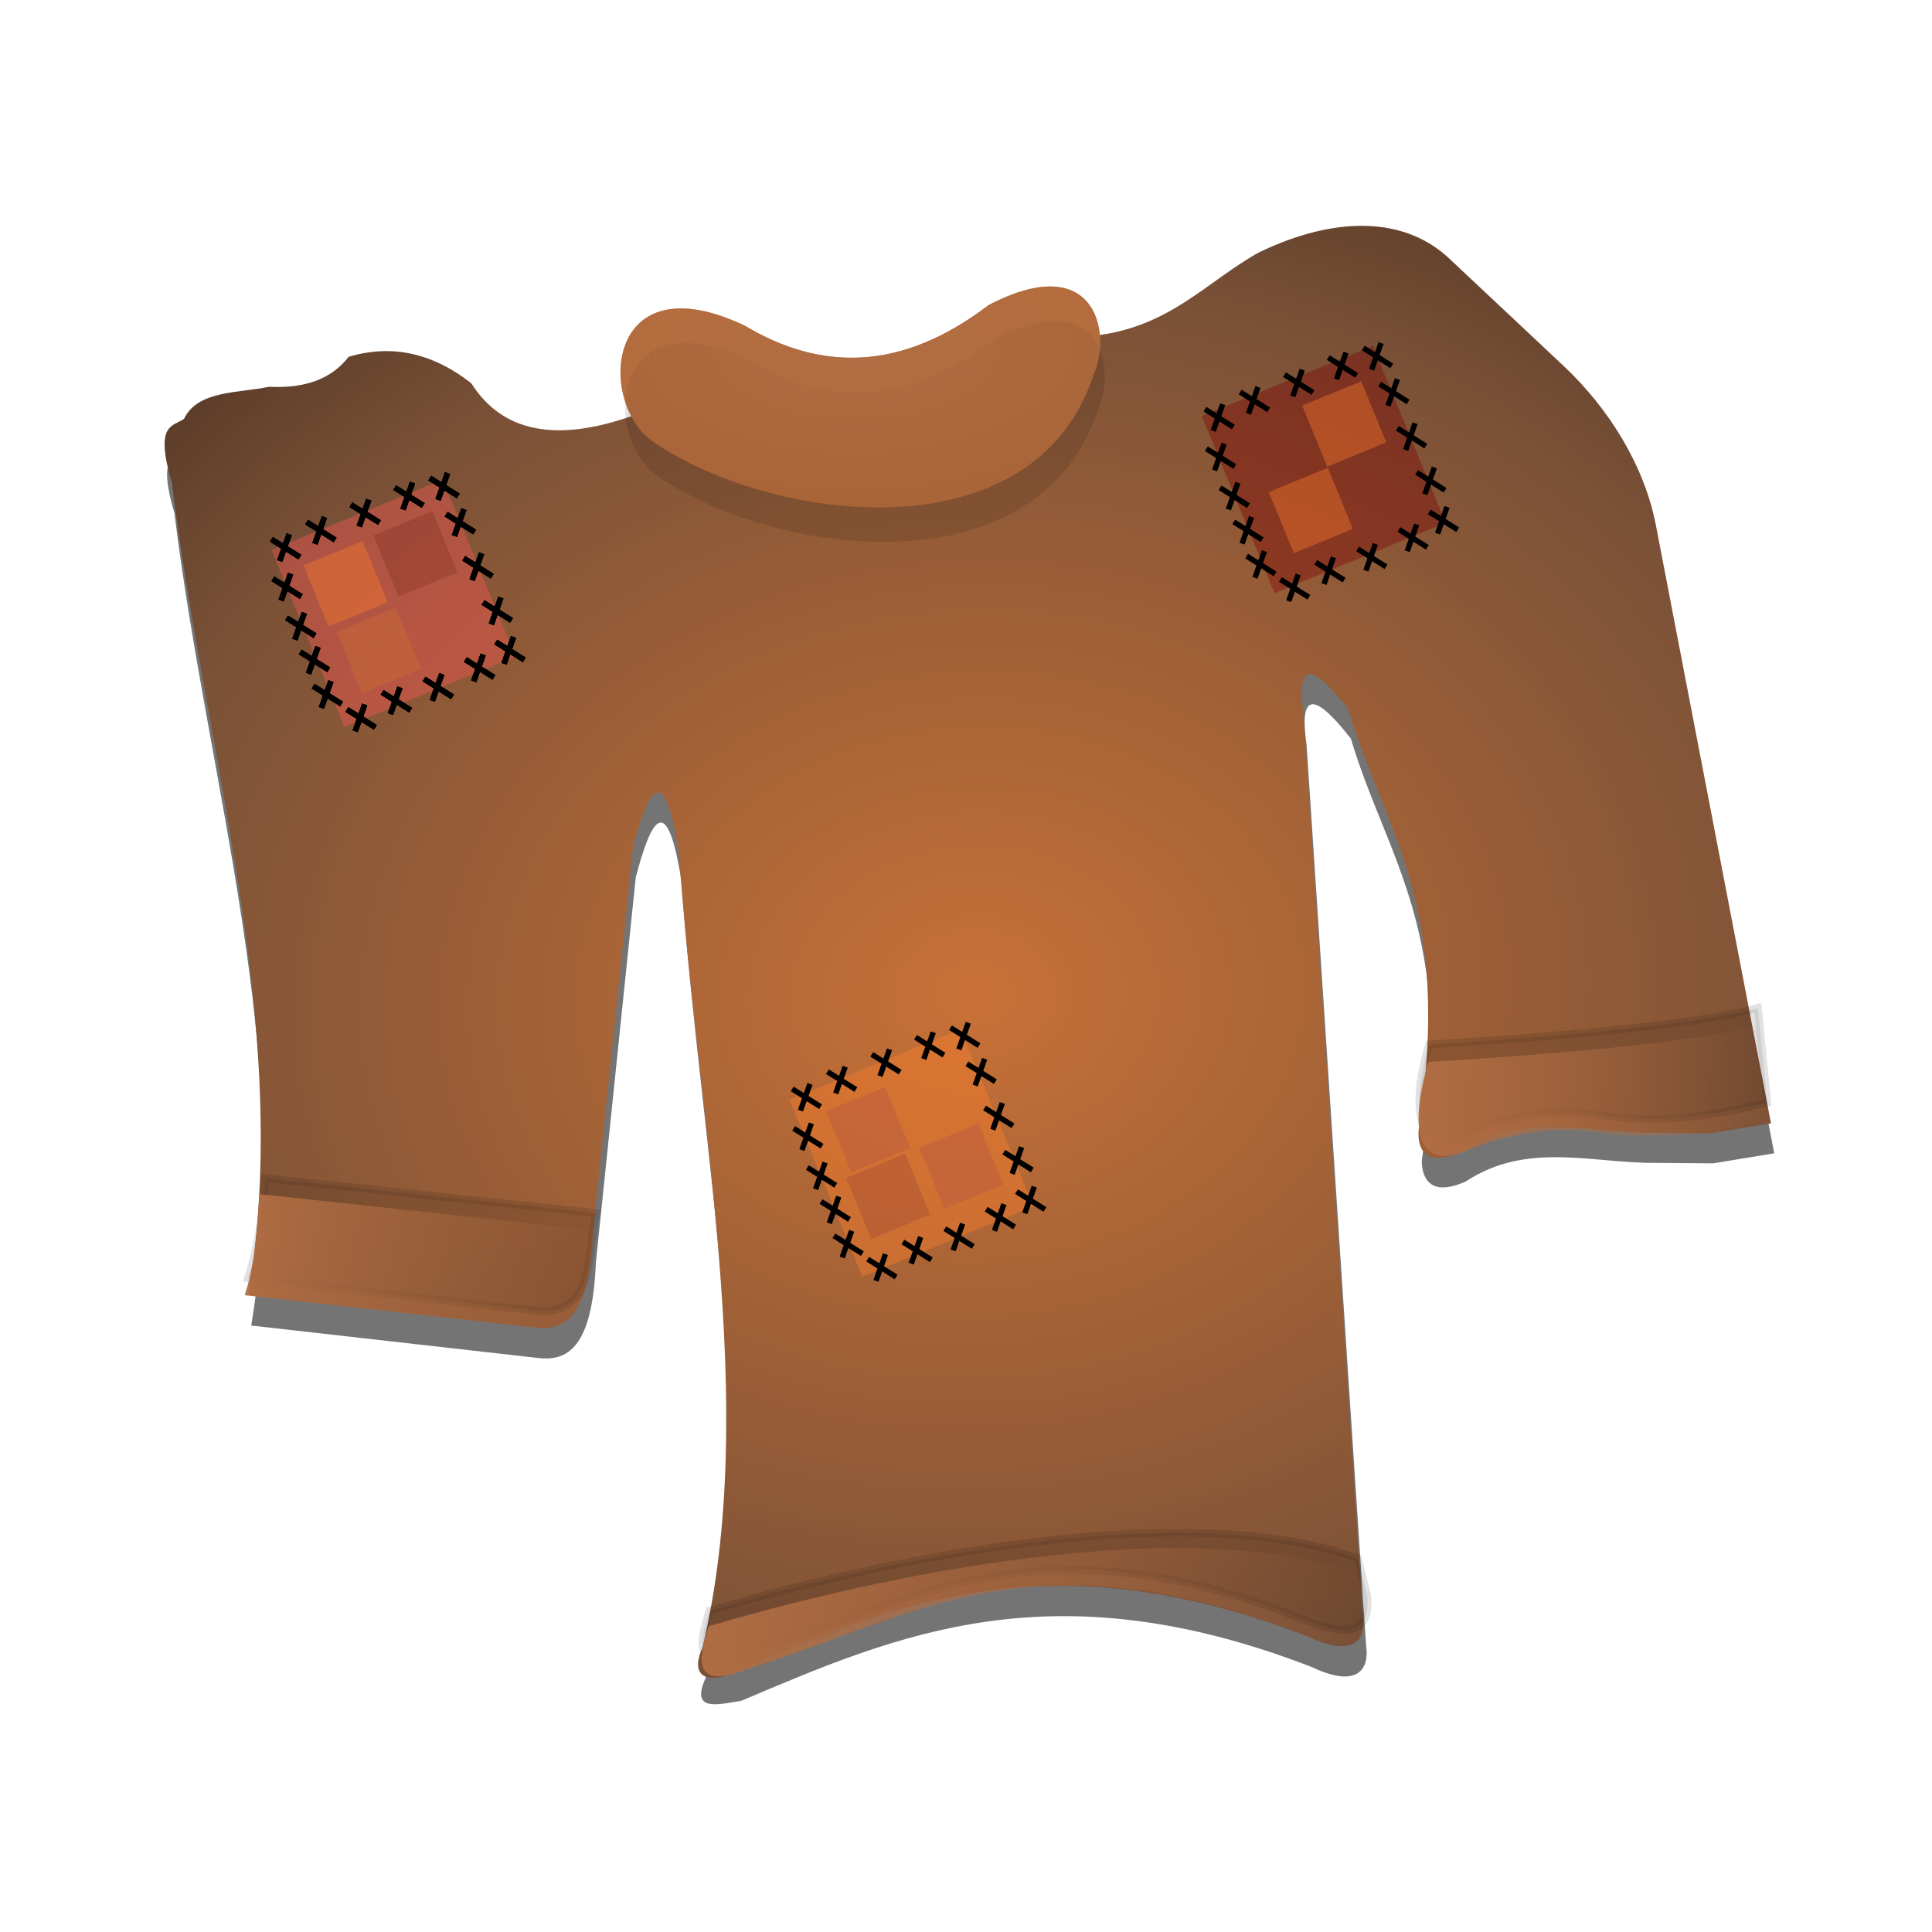 <svg:svg xmlns:dc="http://purl.org/dc/elements/1.1/" xmlns:ns1="http://www.w3.org/1999/xlink" xmlns:ns3="http://creativecommons.org/ns#" xmlns:rdf="http://www.w3.org/1999/02/22-rdf-syntax-ns#" xmlns:svg="http://www.w3.org/2000/svg" height="250.419" id="svg10933" version="1.1" viewBox="-9.033 -22.623 250.419 250.419" width="250.419">
  <svg:defs id="defs10935">
    <svg:filter color-interpolation-filters="sRGB" id="filter3944">
      <svg:feGaussianBlur id="feGaussianBlur3946" stdDeviation="4.569" />
    </svg:filter>
    <svg:filter color-interpolation-filters="sRGB" height="1.202" id="filter8399" width="1.093" x="-.046" y="-.101">
      <svg:feGaussianBlur id="feGaussianBlur8401" stdDeviation="1.203" />
    </svg:filter>
    <svg:filter color-interpolation-filters="sRGB" height="1.394" id="filter8389" width="1.076" x="-.038" y="-.197">
      <svg:feGaussianBlur id="feGaussianBlur8391" stdDeviation="1.362" />
    </svg:filter>
    <svg:filter color-interpolation-filters="sRGB" height="1.229" id="filter8361" width="1.087" x="-.044" y="-.114">
      <svg:feGaussianBlur id="feGaussianBlur8363" stdDeviation="0.821" />
    </svg:filter>
    <svg:linearGradient id="linearGradient8365">
      <svg:stop id="stop8367" offset="0" stop-color="#b06d43" />
      <svg:stop id="stop8369" offset="1" stop-color="#b06d43" stop-opacity="0" />
    </svg:linearGradient>
    <svg:filter color-interpolation-filters="sRGB" height="1.233" id="filter8379" width="1.087" x="-.044" y="-.117">
      <svg:feGaussianBlur id="feGaussianBlur8381" stdDeviation="0.822" />
    </svg:filter>
    <svg:linearGradient gradientTransform="translate(1748.1 -1559.9)" gradientUnits="userSpaceOnUse" id="linearGradient3700" x1="-1458.2" x2="-1371" y1="2121" y2="2121" ns1:href="#linearGradient8365" />
    <svg:linearGradient gradientTransform="translate(1748.1 -1559.9)" gradientUnits="userSpaceOnUse" id="linearGradient3703" x1="-1364.8" x2="-1319.7" y1="2053.4" y2="2053.4" ns1:href="#linearGradient8365" />
    <svg:linearGradient gradientTransform="translate(1748.1 -1559.9)" gradientUnits="userSpaceOnUse" id="linearGradient3707" x1="-1517.6" x2="-1470.1" y1="2071.6" y2="2078.3" ns1:href="#linearGradient8365" />
    <svg:radialGradient cx="961.67" cy="600.93" gradientTransform="matrix(2.176 -.018 .009 1.066 -1787.4 -226.13)" gradientUnits="userSpaceOnUse" id="radialGradient3912" r="31.278" ns1:href="#linearGradient8365" />
    <svg:radialGradient cx="986.98" cy="676.28" gradientTransform="matrix(-.107 -1.683 2.085 -.132 -978.69 2231.3)" gradientUnits="userSpaceOnUse" id="radialGradient3919" r="108.61">
      <svg:stop id="stop3916" offset="0" stop-color="#c87137" />
      <svg:stop id="stop3922" offset=".5" stop-color="#7a5137" />
      <svg:stop id="stop3918" offset="1" />
    </svg:radialGradient>
  </svg:defs>
  <svg:g id="layer1" transform="translate(-208.49 -374.69)">
    <svg:path d="m1848.3 682.86 37.252 0.351c3.963 0.116 7.008-1.971 6.326-13.003v-50.256c1.234-7.952 2.88-11.583 5.974 0 5.989 34.445 17.883 70.365 13.706 102.27-1.53 4.625 1.927 3.264 4.92 2.46 19.239-10.618 38.325-21.435 73.099-11.949 6.292 2.217 7.428-0.624 6.677-3.514l-19.681-115.27c-1.502-5.955-0.357-7.61 5.623-1.406 6.297 15.205 16.211 23.579 14.76 53.419 0.202 1.804 1.215 4.865 5.974 2.109 7.355-6.008 16.046-3.998 24.249-4.92l7.38-0.703 7.732-2.109-22.844-75.559c-6.128-5.001-9.634-12.624-14.058-19.329l-16.166-12.3c-7.731-1.289-15.084-4.094-24.601 1.757-6.494 4.56-10.556 10.943-20.383 13.003l-58.339 16.518c-9.345 4.392-16.427 3.808-21.086-2.109-5.389-3.374-10.778-4.006-16.166-1.757-1.874 3.046-5.154 4.686-9.84 4.92-3.994 1.278-9.14 1.403-10.543 5.272-1.387 1.198-3.772 0.998-0.703 8.434 7.895 34.476 22.86 68.363 20.735 103.67z" filter="url(#filter3944)" id="path9377" opacity=".737" transform="matrix(.995 .103 -.103 .995 -1536.7 -345.94)" />
    <svg:path d="m231.66 519.93 37.017 4.196c3.93 0.524 7.174-1.236 7.635-12.28l5.19-49.987c2.049-7.782 4.061-11.224 5.942 0.617 2.4 34.879 10.521 71.836 3.072 103.14-2 4.442 1.579 4.643 4.64 2.955 20.233-8.575 40.334-17.363 73.942-4.337 6.029 2.855 7.453 0.147 7.005-2.806l-7.672-116.69c-0.879-6.078 0.43-7.606 5.738-0.818 4.693 15.774 13.69 25.127 9.165 54.657-0.167 2.268 0.707 4.965 5.725 2.714 7.936-5.216 16.374-2.32 24.628-2.39l7.413 0.063 7.908-1.299-14.919-77.514c-1.495-7.767-6.13-15.179-11.986-20.677l-14.81-13.904c-5.715-5.365-14.581-5.63-24.651-0.793-6.93 3.865-11.63 9.795-21.617 10.829l-59.733 10.405c-9.748 3.404-16.733 2.091-20.756-4.275-5.011-3.913-10.306-5.097-15.898-3.417-2.179 2.836-5.611 4.128-10.296 3.878-4.104 0.859-9.236 0.452-11.031 4.155-1.503 1.049-3.855 0.603-1.57 8.317 4.293 35.107 15.679 70.358 9.918 105.26z" fill="url(#radialGradient3919)" id="path9379" />
    <svg:path d="m295.99 394.28c9.835 5.887 20.272 5.979 31.617-2.676 13.665-7.124 16.011 3.311 13.64 8.92-7.83 24.089-42.56 19.12-57.392 8.608-7.043-5.311-5.721-23.334 12.135-14.851z" fill="#b96b37" id="path9381" />
    <svg:path d="m296.59 398.75c9.835 5.887 20.272 5.979 31.617-2.676 13.665-7.124 16.011 3.311 13.64 8.92-7.83 24.089-42.56 19.12-57.392 8.608-7.043-5.311-5.721-23.334 12.135-14.851z" filter="url(#filter8399)" id="path9383" opacity=".337" />
    <svg:path d="m291.41 560.86c-1.571 4.759-1.738 8.255 5.03 5.509 19.403-5.814 34.836-16.978 66.35-6.467 6.181 1.946 14.564 7.11 13.893-0.958l-1.226-4.908c-20.58-7.354-56.663-1.268-84.046 6.824z" filter="url(#filter8389)" id="path9385" opacity=".337" stroke="#000" stroke-width="1px" />
    <svg:path d="m231.59 517.75c1.334-4.126 1.995-8.477 2.226-12.971l42.952 4.524c-1.448 5.671 0.137 14.176-9.182 12.488z" filter="url(#filter8361)" id="path9387" opacity=".337" stroke="#000" stroke-width="1px" />
    <svg:path d="m295.99 394.28c9.835 5.887 20.272 5.979 31.617-2.676 13.665-7.124 16.011 3.311 13.64 8.92-7.83 24.089-42.56 19.12-57.392 8.608-7.043-5.311-5.721-23.334 12.135-14.851z" fill="url(#radialGradient3912)" id="path9389" />
    <svg:rect fill="#800000" height="24.822" id="rect9423" opacity=".387" transform="matrix(.925 -.38 .38 .925 0 0)" width="23.981" x="174.3" y="510.51" />
    <svg:rect fill="#ff7f2a" height="24.822" id="rect9425" opacity=".387" transform="matrix(.925 -.38 .38 .925 0 0)" width="23.981" x="91.213" y="572.16" />
    <svg:rect fill="#f55" height="24.822" id="rect9427" opacity=".387" transform="matrix(.925 -.38 .38 .925 0 0)" width="23.981" x="56.184" y="480.75" />
    <svg:g fill="none" id="g9429" stroke="#000" stroke-width=".7" transform="translate(-1638.1 -191.85)">
      <svg:g id="g9431" transform="translate(-21.861 6.246)">
        <svg:path d="m1894.6 607.57 3.683 2.311" id="path9433" />
        <svg:path d="m1896.9 606.92-1.228 3.466" id="path9435" />
      </svg:g>
      <svg:g id="g9437" transform="translate(-17.294 4.019)">
        <svg:path d="m1894.6 607.57 3.683 2.311" id="path9439" />
        <svg:path d="m1896.9 606.92-1.228 3.466" id="path9441" />
      </svg:g>
      <svg:g id="g9443" transform="translate(-11.55 1.768)">
        <svg:path d="m1894.6 607.57 3.683 2.311" id="path9445" />
        <svg:path d="m1896.9 606.92-1.228 3.466" id="path9447" />
      </svg:g>
      <svg:g id="g9449" transform="translate(-5.878 -.443)">
        <svg:path d="m1894.6 607.57 3.683 2.311" id="path9451" />
        <svg:path d="m1896.9 606.92-1.228 3.466" id="path9453" />
      </svg:g>
      <svg:g id="g9455" transform="translate(-21.679 11.364)">
        <svg:path d="m1894.6 607.57 3.683 2.311" id="path9457" />
        <svg:path d="m1896.9 606.92-1.228 3.466" id="path9459" />
      </svg:g>
      <svg:g id="g9461" transform="translate(-18.126 20.852)">
        <svg:path d="m1894.6 607.57 3.683 2.311" id="path9463" />
        <svg:path d="m1896.9 606.92-1.228 3.466" id="path9465" />
      </svg:g>
      <svg:g id="g9467" transform="translate(-19.898 16.435)">
        <svg:path d="m1894.6 607.57 3.683 2.311" id="path9469" />
        <svg:path d="m1896.9 606.92-1.228 3.466" id="path9471" />
      </svg:g>
      <svg:g id="g9473" transform="translate(-12.076 28.315)">
        <svg:path d="m1894.6 607.57 3.683 2.311" id="path9475" />
        <svg:path d="m1896.9 606.92-1.228 3.466" id="path9477" />
      </svg:g>
      <svg:g id="g9479" transform="translate(-7.508 26.088)">
        <svg:path d="m1894.6 607.57 3.683 2.311" id="path9481" />
        <svg:path d="m1896.9 606.92-1.228 3.466" id="path9483" />
      </svg:g>
      <svg:g id="g9485" transform="translate(-2.076 24.358)">
        <svg:path d="m1894.6 607.57 3.683 2.311" id="path9487" />
        <svg:path d="m1896.9 606.92-1.228 3.466" id="path9489" />
      </svg:g>
      <svg:g id="g9491" transform="translate(3.283 21.835)">
        <svg:path d="m1894.6 607.57 3.683 2.311" id="path9493" />
        <svg:path d="m1896.9 606.92-1.228 3.466" id="path9495" />
      </svg:g>
      <svg:g id="g9497" transform="translate(.785 2.993)">
        <svg:path d="m1894.6 607.57 3.683 2.311" id="path9499" />
        <svg:path d="m1896.9 606.92-1.228 3.466" id="path9501" />
      </svg:g>
      <svg:g id="g9503" transform="translate(5.574 14.444)">
        <svg:path d="m1894.6 607.57 3.683 2.311" id="path9505" />
        <svg:path d="m1896.9 606.92-1.228 3.466" id="path9507" />
      </svg:g>
      <svg:g id="g9509" transform="translate(3.075 8.718)">
        <svg:path d="m1894.6 607.57 3.683 2.311" id="path9511" />
        <svg:path d="m1896.9 606.92-1.228 3.466" id="path9513" />
      </svg:g>
      <svg:g id="g9515" transform="translate(7.215 19.561)">
        <svg:path d="m1894.6 607.57 3.683 2.311" id="path9517" />
        <svg:path d="m1896.9 606.92-1.228 3.466" id="path9519" />
      </svg:g>
      <svg:g id="g9521" transform="translate(-1.335 -1.681)">
        <svg:path d="m1894.6 607.57 3.683 2.311" id="path9523" />
        <svg:path d="m1896.9 606.92-1.228 3.466" id="path9525" />
      </svg:g>
      <svg:g id="g9527" transform="translate(-16.454 25.286)">
        <svg:path d="m1894.6 607.57 3.683 2.311" id="path9529" />
        <svg:path d="m1896.9 606.92-1.228 3.466" id="path9531" />
      </svg:g>
    </svg:g>
    <svg:g fill="none" id="g9533" stroke="#000" stroke-width=".7" transform="translate(-1517.1 -208.71)">
      <svg:g id="g9535" transform="translate(-21.861 6.246)">
        <svg:path d="m1894.6 607.57 3.683 2.311" id="path9537" />
        <svg:path d="m1896.9 606.92-1.228 3.466" id="path9539" />
      </svg:g>
      <svg:g id="g9541" transform="translate(-17.294 4.019)">
        <svg:path d="m1894.6 607.57 3.683 2.311" id="path9543" />
        <svg:path d="m1896.9 606.92-1.228 3.466" id="path9545" />
      </svg:g>
      <svg:g id="g9547" transform="translate(-11.55 1.768)">
        <svg:path d="m1894.6 607.57 3.683 2.311" id="path9549" />
        <svg:path d="m1896.9 606.92-1.228 3.466" id="path9551" />
      </svg:g>
      <svg:g id="g9553" transform="translate(-5.878 -.443)">
        <svg:path d="m1894.6 607.57 3.683 2.311" id="path9555" />
        <svg:path d="m1896.9 606.92-1.228 3.466" id="path9557" />
      </svg:g>
      <svg:g id="g9559" transform="translate(-21.679 11.364)">
        <svg:path d="m1894.6 607.57 3.683 2.311" id="path9561" />
        <svg:path d="m1896.9 606.92-1.228 3.466" id="path9563" />
      </svg:g>
      <svg:g id="g9565" transform="translate(-18.126 20.852)">
        <svg:path d="m1894.6 607.57 3.683 2.311" id="path9567" />
        <svg:path d="m1896.9 606.92-1.228 3.466" id="path9569" />
      </svg:g>
      <svg:g id="g9571" transform="translate(-19.898 16.435)">
        <svg:path d="m1894.6 607.57 3.683 2.311" id="path9573" />
        <svg:path d="m1896.9 606.92-1.228 3.466" id="path9575" />
      </svg:g>
      <svg:g id="g9577" transform="translate(-12.076 28.315)">
        <svg:path d="m1894.6 607.57 3.683 2.311" id="path9579" />
        <svg:path d="m1896.9 606.92-1.228 3.466" id="path9581" />
      </svg:g>
      <svg:g id="g9583" transform="translate(-7.508 26.088)">
        <svg:path d="m1894.6 607.57 3.683 2.311" id="path9585" />
        <svg:path d="m1896.9 606.92-1.228 3.466" id="path9587" />
      </svg:g>
      <svg:g id="g9589" transform="translate(-2.076 24.358)">
        <svg:path d="m1894.6 607.57 3.683 2.311" id="path9591" />
        <svg:path d="m1896.9 606.92-1.228 3.466" id="path9593" />
      </svg:g>
      <svg:g id="g9595" transform="translate(3.283 21.835)">
        <svg:path d="m1894.6 607.57 3.683 2.311" id="path9597" />
        <svg:path d="m1896.9 606.92-1.228 3.466" id="path9599" />
      </svg:g>
      <svg:g id="g9601" transform="translate(.785 2.993)">
        <svg:path d="m1894.6 607.57 3.683 2.311" id="path9603" />
        <svg:path d="m1896.9 606.92-1.228 3.466" id="path9605" />
      </svg:g>
      <svg:g id="g9607" transform="translate(5.574 14.444)">
        <svg:path d="m1894.6 607.57 3.683 2.311" id="path9609" />
        <svg:path d="m1896.9 606.92-1.228 3.466" id="path9611" />
      </svg:g>
      <svg:g id="g9613" transform="translate(3.075 8.718)">
        <svg:path d="m1894.6 607.57 3.683 2.311" id="path9615" />
        <svg:path d="m1896.9 606.92-1.228 3.466" id="path9617" />
      </svg:g>
      <svg:g id="g9619" transform="translate(7.215 19.561)">
        <svg:path d="m1894.6 607.57 3.683 2.311" id="path9621" />
        <svg:path d="m1896.9 606.92-1.228 3.466" id="path9623" />
      </svg:g>
      <svg:g id="g9625" transform="translate(-1.335 -1.681)">
        <svg:path d="m1894.6 607.57 3.683 2.311" id="path9627" />
        <svg:path d="m1896.9 606.92-1.228 3.466" id="path9629" />
      </svg:g>
      <svg:g id="g9631" transform="translate(-16.454 25.286)">
        <svg:path d="m1894.6 607.57 3.683 2.311" id="path9633" />
        <svg:path d="m1896.9 606.92-1.228 3.466" id="path9635" />
      </svg:g>
    </svg:g>
    <svg:g fill="none" id="g9637" stroke="#000" stroke-width=".7" transform="translate(-1570.6 -120.61)">
      <svg:g id="g9639" transform="translate(-21.861 6.246)">
        <svg:path d="m1894.6 607.57 3.683 2.311" id="path9641" />
        <svg:path d="m1896.9 606.92-1.228 3.466" id="path9643" />
      </svg:g>
      <svg:g id="g9645" transform="translate(-17.294 4.019)">
        <svg:path d="m1894.6 607.57 3.683 2.311" id="path9647" />
        <svg:path d="m1896.9 606.92-1.228 3.466" id="path9649" />
      </svg:g>
      <svg:g id="g9651" transform="translate(-11.55 1.768)">
        <svg:path d="m1894.6 607.57 3.683 2.311" id="path9653" />
        <svg:path d="m1896.9 606.92-1.228 3.466" id="path9655" />
      </svg:g>
      <svg:g id="g9657" transform="translate(-5.878 -.443)">
        <svg:path d="m1894.6 607.57 3.683 2.311" id="path9659" />
        <svg:path d="m1896.9 606.92-1.228 3.466" id="path9661" />
      </svg:g>
      <svg:g id="g9663" transform="translate(-21.679 11.364)">
        <svg:path d="m1894.6 607.57 3.683 2.311" id="path9665" />
        <svg:path d="m1896.9 606.92-1.228 3.466" id="path9667" />
      </svg:g>
      <svg:g id="g9669" transform="translate(-18.126 20.852)">
        <svg:path d="m1894.6 607.57 3.683 2.311" id="path9671" />
        <svg:path d="m1896.9 606.92-1.228 3.466" id="path9673" />
      </svg:g>
      <svg:g id="g9675" transform="translate(-19.898 16.435)">
        <svg:path d="m1894.6 607.57 3.683 2.311" id="path9677" />
        <svg:path d="m1896.9 606.92-1.228 3.466" id="path9679" />
      </svg:g>
      <svg:g id="g9681" transform="translate(-12.076 28.315)">
        <svg:path d="m1894.6 607.57 3.683 2.311" id="path9683" />
        <svg:path d="m1896.9 606.92-1.228 3.466" id="path9685" />
      </svg:g>
      <svg:g id="g9687" transform="translate(-7.508 26.088)">
        <svg:path d="m1894.6 607.57 3.683 2.311" id="path9689" />
        <svg:path d="m1896.9 606.92-1.228 3.466" id="path9691" />
      </svg:g>
      <svg:g id="g9693" transform="translate(-2.076 24.358)">
        <svg:path d="m1894.6 607.57 3.683 2.311" id="path9695" />
        <svg:path d="m1896.9 606.92-1.228 3.466" id="path9697" />
      </svg:g>
      <svg:g id="g9699" transform="translate(3.283 21.835)">
        <svg:path d="m1894.6 607.57 3.683 2.311" id="path9701" />
        <svg:path d="m1896.9 606.92-1.228 3.466" id="path9703" />
      </svg:g>
      <svg:g id="g9705" transform="translate(.785 2.993)">
        <svg:path d="m1894.6 607.57 3.683 2.311" id="path9707" />
        <svg:path d="m1896.9 606.92-1.228 3.466" id="path9709" />
      </svg:g>
      <svg:g id="g9711" transform="translate(5.574 14.444)">
        <svg:path d="m1894.6 607.57 3.683 2.311" id="path9713" />
        <svg:path d="m1896.9 606.92-1.228 3.466" id="path9715" />
      </svg:g>
      <svg:g id="g9717" transform="translate(3.075 8.718)">
        <svg:path d="m1894.6 607.57 3.683 2.311" id="path9719" />
        <svg:path d="m1896.9 606.92-1.228 3.466" id="path9721" />
      </svg:g>
      <svg:g id="g9723" transform="translate(7.215 19.561)">
        <svg:path d="m1894.6 607.57 3.683 2.311" id="path9725" />
        <svg:path d="m1896.9 606.92-1.228 3.466" id="path9727" />
      </svg:g>
      <svg:g id="g9729" transform="translate(-1.335 -1.681)">
        <svg:path d="m1894.6 607.57 3.683 2.311" id="path9731" />
        <svg:path d="m1896.9 606.92-1.228 3.466" id="path9733" />
      </svg:g>
      <svg:g id="g9735" transform="translate(-16.454 25.286)">
        <svg:path d="m1894.6 607.57 3.683 2.311" id="path9737" />
        <svg:path d="m1896.9 606.92-1.228 3.466" id="path9739" />
      </svg:g>
    </svg:g>
    <svg:path d="m231.18 519.95c1.334-4.126 1.65-8.615 1.881-13.11l43.297 4.662c-0.757 4.98 0.137 14.176-9.182 12.488z" fill="url(#linearGradient3707)" id="path9791" />
    <svg:path d="m384.7 487.44s-5.182 15.955 5.284 11.361c3.395-1.49 9.727-3.064 15.432-2.408 8.961 1.482 14.464 0.532 23.11-1.39l-1.214-12.291c-10.341 2.99-42.612 4.728-42.612 4.728z" filter="url(#filter8379)" id="path9793" opacity=".337" stroke="#000" stroke-width="1px" />
    <svg:path d="m384.61 489.7s-5.182 15.955 5.284 11.361c3.395-1.49 9.727-3.064 15.432-2.408 8.961 1.482 14.464 0.532 23.11-1.39l-1.214-12.291c-10.341 2.99-42.612 4.728-42.612 4.728z" fill="url(#linearGradient3703)" id="path9795" />
    <svg:path d="m291.31 562.86c-1.571 4.759-1.738 8.255 5.03 5.509 19.403-5.814 34.836-16.978 66.35-6.467 6.181 1.946 14.564 7.11 13.893-0.958l-1.226-4.908c-20.58-7.354-56.663-1.268-84.046 6.824z" fill="url(#linearGradient3700)" id="path9797" />
    <svg:g fill="none" id="g9821" stroke="#000" stroke-width=".7" transform="translate(-1638.1 -191.85)">
      <svg:g id="g9823" transform="translate(-21.861 6.246)">
        <svg:path d="m1894.6 607.57 3.683 2.311" id="path9825" />
        <svg:path d="m1896.9 606.92-1.228 3.466" id="path9827" />
      </svg:g>
      <svg:g id="g9829" transform="translate(-17.294 4.019)">
        <svg:path d="m1894.6 607.57 3.683 2.311" id="path9831" />
        <svg:path d="m1896.9 606.92-1.228 3.466" id="path9833" />
      </svg:g>
      <svg:g id="g9835" transform="translate(-11.55 1.768)">
        <svg:path d="m1894.6 607.57 3.683 2.311" id="path9837" />
        <svg:path d="m1896.9 606.92-1.228 3.466" id="path9839" />
      </svg:g>
      <svg:g id="g9841" transform="translate(-5.878 -.443)">
        <svg:path d="m1894.6 607.57 3.683 2.311" id="path9843" />
        <svg:path d="m1896.9 606.92-1.228 3.466" id="path9845" />
      </svg:g>
      <svg:g id="g9847" transform="translate(-21.679 11.364)">
        <svg:path d="m1894.6 607.57 3.683 2.311" id="path9849" />
        <svg:path d="m1896.9 606.92-1.228 3.466" id="path9851" />
      </svg:g>
      <svg:g id="g9853" transform="translate(-18.126 20.852)">
        <svg:path d="m1894.6 607.57 3.683 2.311" id="path9855" />
        <svg:path d="m1896.9 606.92-1.228 3.466" id="path9857" />
      </svg:g>
      <svg:g id="g9859" transform="translate(-19.898 16.435)">
        <svg:path d="m1894.6 607.57 3.683 2.311" id="path9861" />
        <svg:path d="m1896.9 606.92-1.228 3.466" id="path9863" />
      </svg:g>
      <svg:g id="g9865" transform="translate(-12.076 28.315)">
        <svg:path d="m1894.6 607.57 3.683 2.311" id="path9867" />
        <svg:path d="m1896.9 606.92-1.228 3.466" id="path9869" />
      </svg:g>
      <svg:g id="g9871" transform="translate(-7.508 26.088)">
        <svg:path d="m1894.6 607.57 3.683 2.311" id="path9873" />
        <svg:path d="m1896.9 606.92-1.228 3.466" id="path9875" />
      </svg:g>
      <svg:g id="g9877" transform="translate(-2.076 24.358)">
        <svg:path d="m1894.6 607.57 3.683 2.311" id="path9879" />
        <svg:path d="m1896.9 606.92-1.228 3.466" id="path9881" />
      </svg:g>
      <svg:g id="g9883" transform="translate(3.283 21.835)">
        <svg:path d="m1894.6 607.57 3.683 2.311" id="path9885" />
        <svg:path d="m1896.9 606.92-1.228 3.466" id="path9887" />
      </svg:g>
      <svg:g id="g9889" transform="translate(.785 2.993)">
        <svg:path d="m1894.6 607.57 3.683 2.311" id="path9891" />
        <svg:path d="m1896.9 606.92-1.228 3.466" id="path9893" />
      </svg:g>
      <svg:g id="g9895" transform="translate(5.574 14.444)">
        <svg:path d="m1894.6 607.57 3.683 2.311" id="path9897" />
        <svg:path d="m1896.9 606.92-1.228 3.466" id="path9899" />
      </svg:g>
      <svg:g id="g9901" transform="translate(3.075 8.718)">
        <svg:path d="m1894.6 607.57 3.683 2.311" id="path9903" />
        <svg:path d="m1896.9 606.92-1.228 3.466" id="path9905" />
      </svg:g>
      <svg:g id="g9907" transform="translate(7.215 19.561)">
        <svg:path d="m1894.6 607.57 3.683 2.311" id="path9909" />
        <svg:path d="m1896.9 606.92-1.228 3.466" id="path9911" />
      </svg:g>
      <svg:g id="g9913" transform="translate(-1.335 -1.681)">
        <svg:path d="m1894.6 607.57 3.683 2.311" id="path9915" />
        <svg:path d="m1896.9 606.92-1.228 3.466" id="path9917" />
      </svg:g>
      <svg:g id="g9919" transform="translate(-16.454 25.286)">
        <svg:path d="m1894.6 607.57 3.683 2.311" id="path9921" />
        <svg:path d="m1896.9 606.92-1.228 3.466" id="path9923" />
      </svg:g>
    </svg:g>
    <svg:g fill="none" id="g9925" stroke="#000" stroke-width=".7" transform="translate(-1638.1 -191.85)">
      <svg:g id="g9927" transform="translate(-21.861 6.246)">
        <svg:path d="m1894.6 607.57 3.683 2.311" id="path9929" />
        <svg:path d="m1896.9 606.92-1.228 3.466" id="path9931" />
      </svg:g>
      <svg:g id="g9933" transform="translate(-17.294 4.019)">
        <svg:path d="m1894.6 607.57 3.683 2.311" id="path9935" />
        <svg:path d="m1896.9 606.92-1.228 3.466" id="path9937" />
      </svg:g>
      <svg:g id="g9939" transform="translate(-11.55 1.768)">
        <svg:path d="m1894.6 607.57 3.683 2.311" id="path9941" />
        <svg:path d="m1896.9 606.92-1.228 3.466" id="path9943" />
      </svg:g>
      <svg:g id="g9945" transform="translate(-5.878 -.443)">
        <svg:path d="m1894.6 607.57 3.683 2.311" id="path9947" />
        <svg:path d="m1896.9 606.92-1.228 3.466" id="path9949" />
      </svg:g>
      <svg:g id="g9951" transform="translate(-21.679 11.364)">
        <svg:path d="m1894.6 607.57 3.683 2.311" id="path9953" />
        <svg:path d="m1896.9 606.92-1.228 3.466" id="path9955" />
      </svg:g>
      <svg:g id="g9957" transform="translate(-18.126 20.852)">
        <svg:path d="m1894.6 607.57 3.683 2.311" id="path9959" />
        <svg:path d="m1896.9 606.92-1.228 3.466" id="path9961" />
      </svg:g>
      <svg:g id="g9963" transform="translate(-19.898 16.435)">
        <svg:path d="m1894.6 607.57 3.683 2.311" id="path9965" />
        <svg:path d="m1896.9 606.92-1.228 3.466" id="path9967" />
      </svg:g>
      <svg:g id="g9969" transform="translate(-12.076 28.315)">
        <svg:path d="m1894.6 607.57 3.683 2.311" id="path9971" />
        <svg:path d="m1896.9 606.92-1.228 3.466" id="path9973" />
      </svg:g>
      <svg:g id="g9975" transform="translate(-7.508 26.088)">
        <svg:path d="m1894.6 607.57 3.683 2.311" id="path9977" />
        <svg:path d="m1896.9 606.92-1.228 3.466" id="path9979" />
      </svg:g>
      <svg:g id="g9981" transform="translate(-2.076 24.358)">
        <svg:path d="m1894.6 607.57 3.683 2.311" id="path9983" />
        <svg:path d="m1896.9 606.92-1.228 3.466" id="path9985" />
      </svg:g>
      <svg:g id="g9987" transform="translate(3.283 21.835)">
        <svg:path d="m1894.6 607.57 3.683 2.311" id="path9989" />
        <svg:path d="m1896.9 606.92-1.228 3.466" id="path9991" />
      </svg:g>
      <svg:g id="g9993" transform="translate(.785 2.993)">
        <svg:path d="m1894.6 607.57 3.683 2.311" id="path9995" />
        <svg:path d="m1896.9 606.92-1.228 3.466" id="path9997" />
      </svg:g>
      <svg:g id="g9999" transform="translate(5.574 14.444)">
        <svg:path d="m1894.6 607.57 3.683 2.311" id="path10001" />
        <svg:path d="m1896.9 606.92-1.228 3.466" id="path10003" />
      </svg:g>
      <svg:g id="g10005" transform="translate(3.075 8.718)">
        <svg:path d="m1894.6 607.57 3.683 2.311" id="path10007" />
        <svg:path d="m1896.9 606.92-1.228 3.466" id="path10009" />
      </svg:g>
      <svg:g id="g10011" transform="translate(7.215 19.561)">
        <svg:path d="m1894.6 607.57 3.683 2.311" id="path10013" />
        <svg:path d="m1896.9 606.92-1.228 3.466" id="path10015" />
      </svg:g>
      <svg:g id="g10017" transform="translate(-1.335 -1.681)">
        <svg:path d="m1894.6 607.57 3.683 2.311" id="path10019" />
        <svg:path d="m1896.9 606.92-1.228 3.466" id="path10021" />
      </svg:g>
      <svg:g id="g10023" transform="translate(-16.454 25.286)">
        <svg:path d="m1894.6 607.57 3.683 2.311" id="path10025" />
        <svg:path d="m1896.9 606.92-1.228 3.466" id="path10027" />
      </svg:g>
    </svg:g>
    <svg:g fill="none" id="g10029" stroke="#000" stroke-width=".7" transform="translate(-1638.1 -191.85)">
      <svg:g id="g10031" transform="translate(-21.861 6.246)">
        <svg:path d="m1894.6 607.57 3.683 2.311" id="path10033" />
        <svg:path d="m1896.9 606.92-1.228 3.466" id="path10035" />
      </svg:g>
      <svg:g id="g10037" transform="translate(-17.294 4.019)">
        <svg:path d="m1894.6 607.57 3.683 2.311" id="path10039" />
        <svg:path d="m1896.9 606.92-1.228 3.466" id="path10041" />
      </svg:g>
      <svg:g id="g10043" transform="translate(-11.55 1.768)">
        <svg:path d="m1894.6 607.57 3.683 2.311" id="path10045" />
        <svg:path d="m1896.9 606.92-1.228 3.466" id="path10047" />
      </svg:g>
      <svg:g id="g10049" transform="translate(-5.878 -.443)">
        <svg:path d="m1894.6 607.57 3.683 2.311" id="path10051" />
        <svg:path d="m1896.9 606.92-1.228 3.466" id="path10053" />
      </svg:g>
      <svg:g id="g10055" transform="translate(-21.679 11.364)">
        <svg:path d="m1894.6 607.57 3.683 2.311" id="path10057" />
        <svg:path d="m1896.9 606.92-1.228 3.466" id="path10059" />
      </svg:g>
      <svg:g id="g10061" transform="translate(-18.126 20.852)">
        <svg:path d="m1894.6 607.57 3.683 2.311" id="path10063" />
        <svg:path d="m1896.9 606.92-1.228 3.466" id="path10065" />
      </svg:g>
      <svg:g id="g10067" transform="translate(-19.898 16.435)">
        <svg:path d="m1894.6 607.57 3.683 2.311" id="path10069" />
        <svg:path d="m1896.9 606.92-1.228 3.466" id="path10071" />
      </svg:g>
      <svg:g id="g10073" transform="translate(-12.076 28.315)">
        <svg:path d="m1894.6 607.57 3.683 2.311" id="path10075" />
        <svg:path d="m1896.9 606.92-1.228 3.466" id="path10077" />
      </svg:g>
      <svg:g id="g10079" transform="translate(-7.508 26.088)">
        <svg:path d="m1894.6 607.57 3.683 2.311" id="path10081" />
        <svg:path d="m1896.9 606.92-1.228 3.466" id="path10083" />
      </svg:g>
      <svg:g id="g10085" transform="translate(-2.076 24.358)">
        <svg:path d="m1894.6 607.57 3.683 2.311" id="path10087" />
        <svg:path d="m1896.9 606.92-1.228 3.466" id="path10089" />
      </svg:g>
      <svg:g id="g10091" transform="translate(3.283 21.835)">
        <svg:path d="m1894.6 607.57 3.683 2.311" id="path10093" />
        <svg:path d="m1896.9 606.92-1.228 3.466" id="path10095" />
      </svg:g>
      <svg:g id="g10097" transform="translate(.785 2.993)">
        <svg:path d="m1894.6 607.57 3.683 2.311" id="path10099" />
        <svg:path d="m1896.9 606.92-1.228 3.466" id="path10101" />
      </svg:g>
      <svg:g id="g10103" transform="translate(5.574 14.444)">
        <svg:path d="m1894.6 607.57 3.683 2.311" id="path10105" />
        <svg:path d="m1896.9 606.92-1.228 3.466" id="path10107" />
      </svg:g>
      <svg:g id="g10109" transform="translate(3.075 8.718)">
        <svg:path d="m1894.6 607.57 3.683 2.311" id="path10111" />
        <svg:path d="m1896.9 606.92-1.228 3.466" id="path10113" />
      </svg:g>
      <svg:g id="g10115" transform="translate(7.215 19.561)">
        <svg:path d="m1894.6 607.57 3.683 2.311" id="path10117" />
        <svg:path d="m1896.9 606.92-1.228 3.466" id="path10119" />
      </svg:g>
      <svg:g id="g10121" transform="translate(-1.335 -1.681)">
        <svg:path d="m1894.6 607.57 3.683 2.311" id="path10123" />
        <svg:path d="m1896.9 606.92-1.228 3.466" id="path10125" />
      </svg:g>
      <svg:g id="g10127" transform="translate(-16.454 25.286)">
        <svg:path d="m1894.6 607.57 3.683 2.311" id="path10129" />
        <svg:path d="m1896.9 606.92-1.228 3.466" id="path10131" />
      </svg:g>
    </svg:g>
    <svg:rect fill="#ff7f2a" height="8.562" id="rect10133" opacity=".387" transform="matrix(.925 -.38 .38 .925 0 0)" width="8.272" x="59.253" y="484.18" />
    <svg:rect fill="#cd7032" height="8.562" id="rect10135" opacity=".387" transform="matrix(.925 -.38 .38 .925 0 0)" width="8.272" x="59.966" y="493.8" />
    <svg:rect fill="#ff7f2a" height="8.562" id="rect10137" opacity=".387" transform="matrix(.925 -.38 .38 .925 0 0)" width="8.272" x="186.85" y="514.2" />
    <svg:rect fill="#ff7f2a" height="8.562" id="rect10139" opacity=".387" transform="matrix(.925 -.38 .38 .925 0 0)" width="8.272" x="178.59" y="522.93" />
    <svg:rect fill="#b35543" height="8.562" id="rect10141" opacity=".387" transform="matrix(.925 -.38 .38 .925 0 0)" width="8.272" x="95.027" y="575.36" />
    <svg:rect fill="#b35543" height="8.562" id="rect10143" opacity=".387" transform="matrix(.925 -.38 .38 .925 0 0)" width="8.272" x="104.4" y="584.34" />
    <svg:rect fill="#843522" height="8.562" id="rect10145" opacity=".387" transform="matrix(.925 -.38 .38 .925 0 0)" width="8.272" x="69.109" y="484.03" />
    <svg:rect fill="#a14936" height="8.562" id="rect10147" opacity=".387" transform="matrix(.925 -.38 .38 .925 0 0)" width="8.272" x="94.143" y="584.33" />
  </svg:g>
</svg:svg>